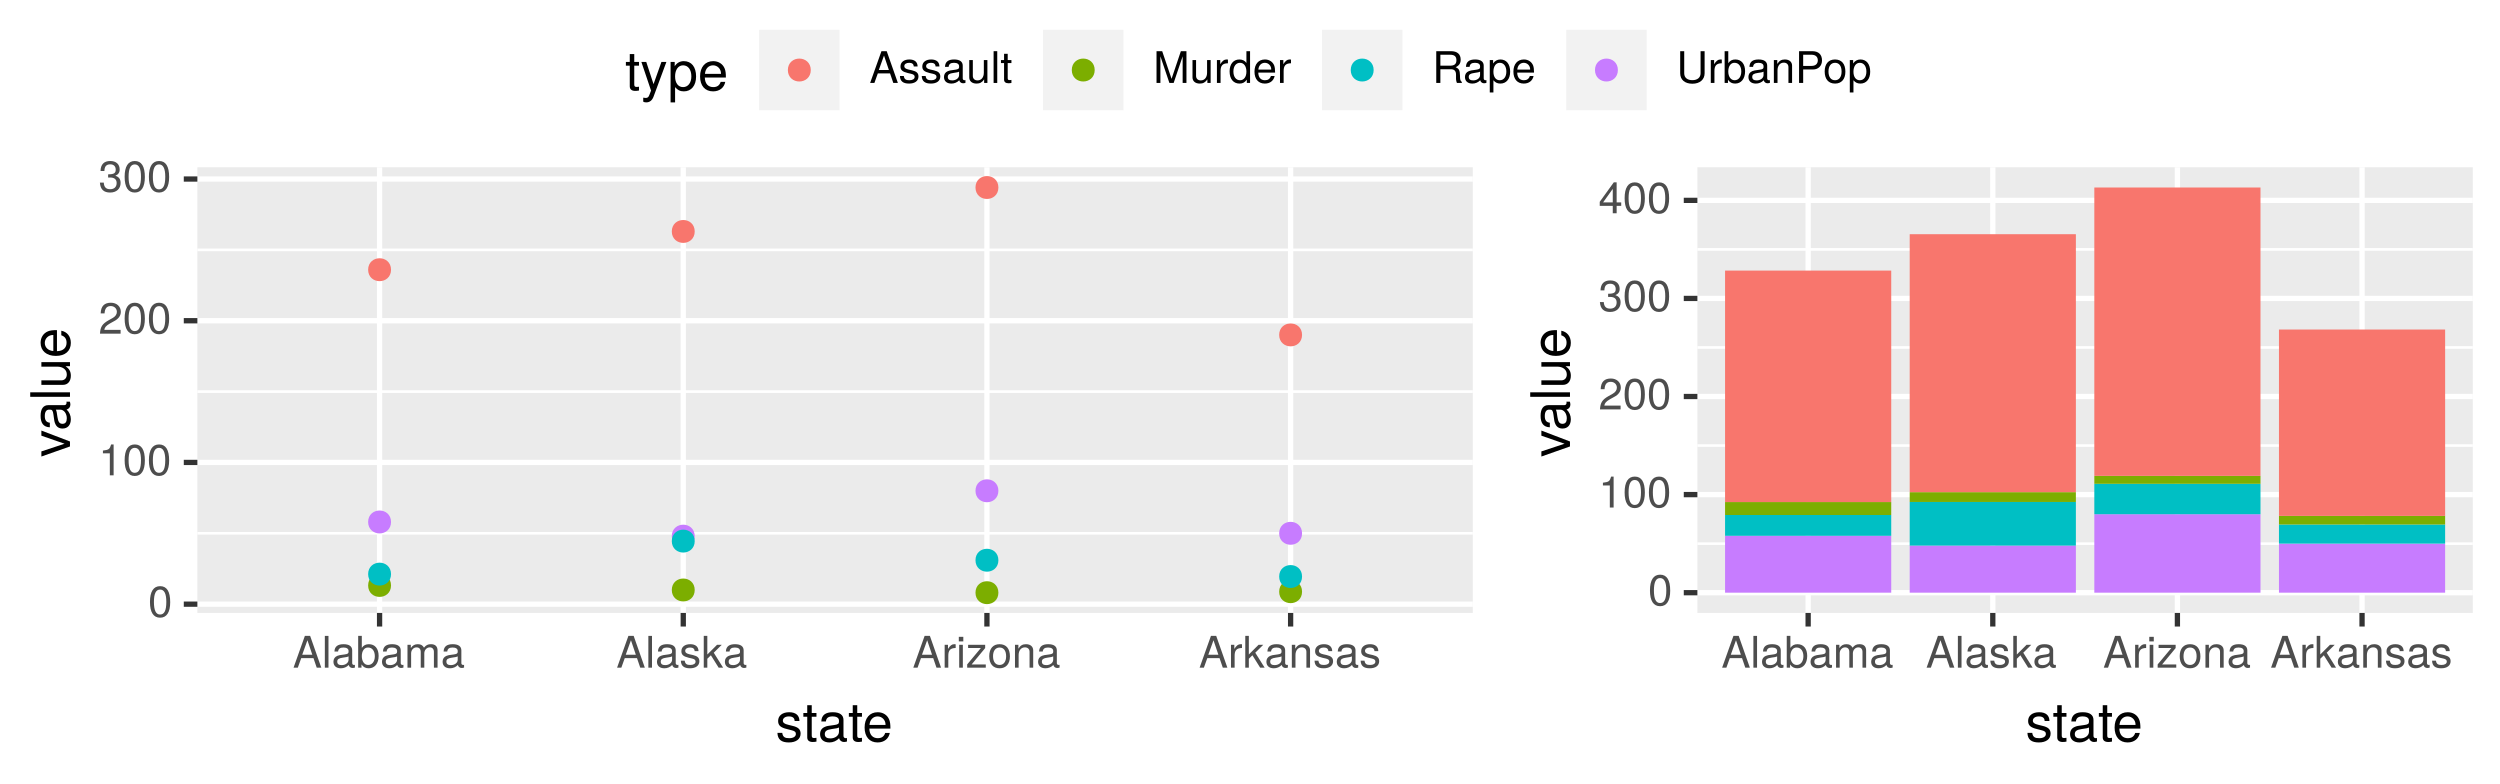 <?xml version="1.0" encoding="UTF-8"?>
<svg xmlns="http://www.w3.org/2000/svg" xmlns:xlink="http://www.w3.org/1999/xlink" width="504pt" height="158pt" viewBox="0 0 504 158" version="1.1">
<defs>
<g>
<symbol overflow="visible" id="glyph0-0">
<path style="stroke:none;" d=""/>
</symbol>
<symbol overflow="visible" id="glyph0-1">
<path style="stroke:none;" d="M 2.797 0 L 2.797 -0.766 C 2.672 -0.734 2.531 -0.719 2.359 -0.719 C 1.953 -0.719 1.844 -0.844 1.844 -1.25 L 1.844 -5.016 L 2.797 -5.016 L 2.797 -5.766 L 1.844 -5.766 L 1.844 -7.344 L 0.938 -7.344 L 0.938 -5.766 L 0.156 -5.766 L 0.156 -5.016 L 0.938 -5.016 L 0.938 -0.844 C 0.938 -0.25 1.328 0.078 2.047 0.078 C 2.266 0.078 2.484 0.062 2.797 0 Z M 2.797 0 "/>
</symbol>
<symbol overflow="visible" id="glyph0-2">
<path style="stroke:none;" d="M 5.266 -5.766 L 4.266 -5.766 L 2.672 -1.281 L 1.203 -5.766 L 0.219 -5.766 L 2.172 0.016 L 1.812 0.938 C 1.656 1.344 1.469 1.5 1.078 1.5 C 0.953 1.5 0.797 1.469 0.594 1.438 L 0.594 2.25 C 0.781 2.359 0.969 2.391 1.203 2.391 C 1.859 2.391 2.391 2.031 2.688 1.203 Z M 5.266 -5.766 "/>
</symbol>
<symbol overflow="visible" id="glyph0-3">
<path style="stroke:none;" d="M 5.75 -2.828 C 5.75 -4.766 4.812 -5.922 3.281 -5.922 C 2.5 -5.922 1.875 -5.578 1.438 -4.891 L 1.438 -5.766 L 0.609 -5.766 L 0.609 2.391 L 1.516 2.391 L 1.516 -0.688 C 2 -0.094 2.547 0.172 3.281 0.172 C 4.781 0.172 5.75 -0.984 5.75 -2.828 Z M 4.797 -2.844 C 4.797 -1.547 4.125 -0.688 3.125 -0.688 C 2.156 -0.688 1.516 -1.484 1.516 -2.844 C 1.516 -4.188 2.156 -5.078 3.125 -5.078 C 4.141 -5.078 4.797 -4.219 4.797 -2.844 Z M 4.797 -2.844 "/>
</symbol>
<symbol overflow="visible" id="glyph0-4">
<path style="stroke:none;" d="M 5.641 -2.625 C 5.641 -3.453 5.578 -3.984 5.406 -4.406 C 5.031 -5.359 4.156 -5.922 3.078 -5.922 C 1.469 -5.922 0.438 -4.734 0.438 -2.844 C 0.438 -0.953 1.438 0.172 3.062 0.172 C 4.375 0.172 5.297 -0.578 5.516 -1.75 L 4.594 -1.75 C 4.344 -0.984 3.828 -0.688 3.094 -0.688 C 2.141 -0.688 1.422 -1.297 1.391 -2.625 Z M 4.656 -3.438 C 4.656 -3.438 4.656 -3.391 4.656 -3.359 L 1.422 -3.359 C 1.5 -4.391 2.141 -5.078 3.062 -5.078 C 3.969 -5.078 4.656 -4.328 4.656 -3.438 Z M 4.656 -3.438 "/>
</symbol>
<symbol overflow="visible" id="glyph0-5">
<path style="stroke:none;" d="M 5.047 -1.609 C 5.047 -2.469 4.562 -2.906 3.422 -3.172 L 2.547 -3.391 C 1.797 -3.562 1.469 -3.812 1.469 -4.219 C 1.469 -4.734 1.953 -5.078 2.688 -5.078 C 3.438 -5.078 3.828 -4.766 3.844 -4.156 L 4.812 -4.156 C 4.812 -5.297 4.062 -5.922 2.734 -5.922 C 1.391 -5.922 0.516 -5.234 0.516 -4.172 C 0.516 -3.266 0.984 -2.844 2.344 -2.516 L 3.203 -2.297 C 3.844 -2.141 4.094 -1.953 4.094 -1.547 C 4.094 -1 3.547 -0.688 2.75 -0.688 C 1.922 -0.688 1.469 -0.875 1.344 -1.766 L 0.375 -1.766 C 0.422 -0.422 1.172 0.172 2.672 0.172 C 4.125 0.172 5.047 -0.5 5.047 -1.609 Z M 5.047 -1.609 "/>
</symbol>
<symbol overflow="visible" id="glyph0-6">
<path style="stroke:none;" d="M 5.891 -0.016 L 5.891 -0.719 C 5.781 -0.688 5.734 -0.688 5.688 -0.688 C 5.375 -0.688 5.188 -0.859 5.188 -1.141 L 5.188 -4.359 C 5.188 -5.375 4.438 -5.922 3.031 -5.922 C 1.625 -5.922 0.766 -5.391 0.719 -4.062 L 1.641 -4.062 C 1.719 -4.766 2.141 -5.078 2.984 -5.078 C 3.812 -5.078 4.281 -4.781 4.281 -4.219 L 4.281 -3.984 C 4.281 -3.594 4.047 -3.438 3.328 -3.344 C 2.031 -3.172 1.828 -3.141 1.469 -2.984 C 0.797 -2.719 0.469 -2.203 0.469 -1.5 C 0.469 -0.453 1.188 0.172 2.359 0.172 C 3.094 0.172 3.812 -0.141 4.312 -0.688 C 4.406 -0.234 4.812 0.078 5.266 0.078 C 5.438 0.078 5.594 0.062 5.891 -0.016 Z M 4.281 -1.984 C 4.281 -1.172 3.438 -0.641 2.547 -0.641 C 1.844 -0.641 1.422 -0.891 1.422 -1.516 C 1.422 -2.125 1.828 -2.391 2.812 -2.531 C 3.766 -2.656 3.969 -2.703 4.281 -2.844 Z M 4.281 -1.984 "/>
</symbol>
<symbol overflow="visible" id="glyph1-0">
<path style="stroke:none;" d=""/>
</symbol>
<symbol overflow="visible" id="glyph1-1">
<path style="stroke:none;" d="M 5.75 0 L 3.5 -6.406 L 2.438 -6.406 L 0.156 0 L 1.016 0 L 1.703 -1.922 L 4.172 -1.922 L 4.828 0 Z M 3.938 -2.609 L 1.906 -2.609 L 2.953 -5.531 Z M 3.938 -2.609 "/>
</symbol>
<symbol overflow="visible" id="glyph1-2">
<path style="stroke:none;" d="M 4.031 -1.297 C 4.031 -1.984 3.656 -2.328 2.734 -2.547 L 2.031 -2.703 C 1.438 -2.844 1.172 -3.047 1.172 -3.375 C 1.172 -3.797 1.562 -4.062 2.156 -4.062 C 2.75 -4.062 3.062 -3.812 3.078 -3.328 L 3.859 -3.328 C 3.844 -4.234 3.25 -4.734 2.188 -4.734 C 1.109 -4.734 0.406 -4.188 0.406 -3.328 C 0.406 -2.609 0.781 -2.266 1.875 -2 L 2.562 -1.844 C 3.062 -1.719 3.266 -1.562 3.266 -1.234 C 3.266 -0.797 2.844 -0.547 2.203 -0.547 C 1.547 -0.547 1.172 -0.703 1.078 -1.406 L 0.297 -1.406 C 0.328 -0.344 0.938 0.125 2.141 0.125 C 3.297 0.125 4.031 -0.406 4.031 -1.297 Z M 4.031 -1.297 "/>
</symbol>
<symbol overflow="visible" id="glyph1-3">
<path style="stroke:none;" d="M 4.703 -0.016 L 4.703 -0.578 C 4.625 -0.547 4.594 -0.547 4.547 -0.547 C 4.297 -0.547 4.156 -0.688 4.156 -0.922 L 4.156 -3.484 C 4.156 -4.297 3.547 -4.734 2.422 -4.734 C 1.297 -4.734 0.609 -4.312 0.578 -3.25 L 1.312 -3.25 C 1.375 -3.812 1.703 -4.062 2.391 -4.062 C 3.047 -4.062 3.422 -3.812 3.422 -3.375 L 3.422 -3.188 C 3.422 -2.875 3.234 -2.75 2.656 -2.672 C 1.625 -2.547 1.453 -2.5 1.172 -2.391 C 0.641 -2.172 0.375 -1.766 0.375 -1.203 C 0.375 -0.359 0.953 0.125 1.875 0.125 C 2.469 0.125 3.047 -0.109 3.453 -0.547 C 3.531 -0.188 3.844 0.062 4.203 0.062 C 4.359 0.062 4.469 0.047 4.703 -0.016 Z M 3.422 -1.594 C 3.422 -0.938 2.75 -0.516 2.047 -0.516 C 1.469 -0.516 1.141 -0.719 1.141 -1.219 C 1.141 -1.703 1.453 -1.906 2.25 -2.016 C 3.016 -2.125 3.172 -2.156 3.422 -2.281 Z M 3.422 -1.594 "/>
</symbol>
<symbol overflow="visible" id="glyph1-4">
<path style="stroke:none;" d="M 4.234 0 L 4.234 -4.609 L 3.516 -4.609 L 3.516 -2.062 C 3.516 -1.125 3.016 -0.516 2.25 -0.516 C 1.672 -0.516 1.297 -0.859 1.297 -1.422 L 1.297 -4.609 L 0.578 -4.609 L 0.578 -1.125 C 0.578 -0.359 1.141 0.125 2.047 0.125 C 2.719 0.125 3.156 -0.109 3.578 -0.719 L 3.578 0 Z M 4.234 0 "/>
</symbol>
<symbol overflow="visible" id="glyph1-5">
<path style="stroke:none;" d="M 1.328 0 L 1.328 -6.406 L 0.594 -6.406 L 0.594 0 Z M 1.328 0 "/>
</symbol>
<symbol overflow="visible" id="glyph1-6">
<path style="stroke:none;" d="M 2.234 0 L 2.234 -0.609 C 2.141 -0.594 2.016 -0.578 1.875 -0.578 C 1.562 -0.578 1.484 -0.672 1.484 -1 L 1.484 -4.016 L 2.234 -4.016 L 2.234 -4.609 L 1.484 -4.609 L 1.484 -5.875 L 0.75 -5.875 L 0.75 -4.609 L 0.125 -4.609 L 0.125 -4.016 L 0.75 -4.016 L 0.75 -0.672 C 0.75 -0.203 1.062 0.062 1.641 0.062 C 1.812 0.062 1.984 0.047 2.234 0 Z M 2.234 0 "/>
</symbol>
<symbol overflow="visible" id="glyph1-7">
<path style="stroke:none;" d="M 6.688 0 L 6.688 -6.406 L 5.562 -6.406 L 3.688 -0.828 L 1.797 -6.406 L 0.656 -6.406 L 0.656 0 L 1.438 0 L 1.438 -5.375 L 3.25 0 L 4.109 0 L 5.922 -5.375 L 5.922 0 Z M 6.688 0 "/>
</symbol>
<symbol overflow="visible" id="glyph1-8">
<path style="stroke:none;" d="M 2.828 -3.969 L 2.828 -4.719 C 2.703 -4.734 2.641 -4.734 2.547 -4.734 C 2.062 -4.734 1.703 -4.453 1.281 -3.781 L 1.281 -4.609 L 0.609 -4.609 L 0.609 0 L 1.344 0 L 1.344 -2.391 C 1.344 -3.438 1.688 -3.953 2.828 -3.969 Z M 2.828 -3.969 "/>
</symbol>
<symbol overflow="visible" id="glyph1-9">
<path style="stroke:none;" d="M 4.359 0 L 4.359 -6.406 L 3.625 -6.406 L 3.625 -4.031 C 3.312 -4.5 2.828 -4.734 2.203 -4.734 C 1.016 -4.734 0.234 -3.812 0.234 -2.344 C 0.234 -0.797 1 0.125 2.234 0.125 C 2.875 0.125 3.312 -0.109 3.703 -0.672 L 3.703 0 Z M 3.625 -2.281 C 3.625 -1.219 3.109 -0.547 2.344 -0.547 C 1.531 -0.547 1 -1.234 1 -2.312 C 1 -3.375 1.531 -4.062 2.328 -4.062 C 3.125 -4.062 3.625 -3.359 3.625 -2.281 Z M 3.625 -2.281 "/>
</symbol>
<symbol overflow="visible" id="glyph1-10">
<path style="stroke:none;" d="M 4.516 -2.094 C 4.516 -2.766 4.453 -3.188 4.328 -3.531 C 4.031 -4.281 3.328 -4.734 2.469 -4.734 C 1.172 -4.734 0.359 -3.797 0.359 -2.281 C 0.359 -0.766 1.156 0.125 2.453 0.125 C 3.5 0.125 4.234 -0.469 4.422 -1.406 L 3.672 -1.406 C 3.469 -0.797 3.062 -0.547 2.469 -0.547 C 1.703 -0.547 1.141 -1.031 1.125 -2.094 Z M 3.734 -2.75 C 3.734 -2.75 3.734 -2.703 3.719 -2.688 L 1.141 -2.688 C 1.203 -3.516 1.719 -4.062 2.453 -4.062 C 3.172 -4.062 3.734 -3.469 3.734 -2.75 Z M 3.734 -2.75 "/>
</symbol>
<symbol overflow="visible" id="glyph1-11">
<path style="stroke:none;" d="M 5.969 0 L 5.969 -0.203 C 5.672 -0.406 5.594 -0.641 5.594 -1.5 C 5.562 -2.547 5.406 -2.875 4.719 -3.172 C 5.438 -3.516 5.734 -3.969 5.734 -4.703 C 5.734 -5.812 5.031 -6.406 3.781 -6.406 L 0.812 -6.406 L 0.812 0 L 1.641 0 L 1.641 -2.766 L 3.75 -2.766 C 4.469 -2.766 4.812 -2.406 4.797 -1.625 L 4.797 -1.047 C 4.781 -0.656 4.859 -0.266 4.984 0 Z M 4.875 -4.578 C 4.875 -3.828 4.484 -3.484 3.609 -3.484 L 1.641 -3.484 L 1.641 -5.688 L 3.609 -5.688 C 4.531 -5.688 4.875 -5.297 4.875 -4.578 Z M 4.875 -4.578 "/>
</symbol>
<symbol overflow="visible" id="glyph1-12">
<path style="stroke:none;" d="M 4.594 -2.266 C 4.594 -3.812 3.844 -4.734 2.625 -4.734 C 2 -4.734 1.5 -4.453 1.156 -3.922 L 1.156 -4.609 L 0.484 -4.609 L 0.484 1.922 L 1.219 1.922 L 1.219 -0.547 C 1.594 -0.078 2.031 0.125 2.625 0.125 C 3.812 0.125 4.594 -0.797 4.594 -2.266 Z M 3.828 -2.281 C 3.828 -1.234 3.297 -0.547 2.5 -0.547 C 1.719 -0.547 1.219 -1.188 1.219 -2.266 C 1.219 -3.359 1.719 -4.062 2.5 -4.062 C 3.312 -4.062 3.828 -3.375 3.828 -2.281 Z M 3.828 -2.281 "/>
</symbol>
<symbol overflow="visible" id="glyph1-13">
<path style="stroke:none;" d="M 5.672 -1.953 L 5.672 -6.406 L 4.859 -6.406 L 4.859 -1.953 C 4.859 -1.094 4.234 -0.562 3.203 -0.562 C 2.25 -0.562 1.562 -1.016 1.562 -1.953 L 1.562 -6.406 L 0.75 -6.406 L 0.75 -1.953 C 0.75 -0.656 1.688 0.156 3.203 0.156 C 4.703 0.156 5.672 -0.672 5.672 -1.953 Z M 5.672 -1.953 "/>
</symbol>
<symbol overflow="visible" id="glyph1-14">
<path style="stroke:none;" d="M 4.594 -2.359 C 4.594 -3.859 3.844 -4.734 2.625 -4.734 C 2 -4.734 1.547 -4.5 1.203 -3.984 L 1.203 -6.406 L 0.469 -6.406 L 0.469 0 L 1.141 0 L 1.141 -0.656 C 1.484 -0.125 1.953 0.125 2.594 0.125 C 3.812 0.125 4.594 -0.859 4.594 -2.359 Z M 3.828 -2.312 C 3.828 -1.266 3.297 -0.547 2.484 -0.547 C 1.719 -0.547 1.203 -1.266 1.203 -2.312 C 1.203 -3.391 1.719 -4.094 2.484 -4.062 C 3.312 -4.062 3.828 -3.344 3.828 -2.312 Z M 3.828 -2.312 "/>
</symbol>
<symbol overflow="visible" id="glyph1-15">
<path style="stroke:none;" d="M 4.281 0 L 4.281 -3.484 C 4.281 -4.25 3.719 -4.734 2.828 -4.734 C 2.141 -4.734 1.703 -4.484 1.297 -3.828 L 1.297 -4.609 L 0.609 -4.609 L 0.609 0 L 1.344 0 L 1.344 -2.547 C 1.344 -3.484 1.859 -4.094 2.609 -4.094 C 3.188 -4.094 3.547 -3.75 3.547 -3.188 L 3.547 0 Z M 4.281 0 "/>
</symbol>
<symbol overflow="visible" id="glyph1-16">
<path style="stroke:none;" d="M 5.422 -4.531 C 5.422 -5.734 4.719 -6.406 3.453 -6.406 L 0.797 -6.406 L 0.797 0 L 1.625 0 L 1.625 -2.719 L 3.641 -2.719 C 4.688 -2.719 5.422 -3.469 5.422 -4.531 Z M 4.578 -4.562 C 4.578 -3.859 4.109 -3.438 3.328 -3.438 L 1.625 -3.438 L 1.625 -5.688 L 3.328 -5.688 C 4.109 -5.688 4.578 -5.266 4.578 -4.562 Z M 4.578 -4.562 "/>
</symbol>
<symbol overflow="visible" id="glyph1-17">
<path style="stroke:none;" d="M 4.484 -2.266 C 4.484 -3.859 3.719 -4.734 2.391 -4.734 C 1.094 -4.734 0.312 -3.859 0.312 -2.312 C 0.312 -0.75 1.094 0.125 2.406 0.125 C 3.688 0.125 4.484 -0.75 4.484 -2.266 Z M 3.719 -2.281 C 3.719 -1.203 3.203 -0.547 2.406 -0.547 C 1.578 -0.547 1.078 -1.188 1.078 -2.312 C 1.078 -3.406 1.578 -4.062 2.406 -4.062 C 3.234 -4.062 3.719 -3.422 3.719 -2.281 Z M 3.719 -2.281 "/>
</symbol>
<symbol overflow="visible" id="glyph1-18">
<path style="stroke:none;" d="M 4.453 -3 C 4.453 -5.156 3.781 -6.234 2.422 -6.234 C 1.078 -6.234 0.375 -5.141 0.375 -3.047 C 0.375 -0.953 1.078 0.125 2.422 0.125 C 3.734 0.125 4.453 -0.953 4.453 -3 Z M 3.672 -3.062 C 3.672 -1.297 3.266 -0.516 2.406 -0.516 C 1.578 -0.516 1.172 -1.344 1.172 -3.047 C 1.172 -4.75 1.578 -5.547 2.422 -5.547 C 3.25 -5.547 3.672 -4.734 3.672 -3.062 Z M 3.672 -3.062 "/>
</symbol>
<symbol overflow="visible" id="glyph1-19">
<path style="stroke:none;" d="M 3.047 0 L 3.047 -6.234 L 2.547 -6.234 C 2.266 -5.281 2.094 -5.141 0.891 -5 L 0.891 -4.438 L 2.281 -4.438 L 2.281 0 Z M 3.047 0 "/>
</symbol>
<symbol overflow="visible" id="glyph1-20">
<path style="stroke:none;" d="M 4.5 -4.406 C 4.5 -5.469 3.672 -6.234 2.5 -6.234 C 1.219 -6.234 0.484 -5.594 0.438 -4.078 L 1.219 -4.078 C 1.281 -5.125 1.703 -5.562 2.469 -5.562 C 3.172 -5.562 3.703 -5.062 3.703 -4.391 C 3.703 -3.891 3.406 -3.469 2.859 -3.156 L 2.047 -2.703 C 0.75 -1.969 0.375 -1.375 0.297 0 L 4.453 0 L 4.453 -0.766 L 1.172 -0.766 C 1.25 -1.281 1.531 -1.594 2.297 -2.047 L 3.172 -2.531 C 4.047 -2.984 4.5 -3.641 4.5 -4.406 Z M 4.5 -4.406 "/>
</symbol>
<symbol overflow="visible" id="glyph1-21">
<path style="stroke:none;" d="M 4.453 -1.812 C 4.453 -2.562 4.141 -3.016 3.391 -3.266 C 3.969 -3.5 4.266 -3.891 4.266 -4.516 C 4.266 -5.594 3.547 -6.234 2.359 -6.234 C 1.109 -6.234 0.438 -5.547 0.406 -4.219 L 1.188 -4.219 C 1.203 -5.141 1.578 -5.562 2.375 -5.562 C 3.062 -5.562 3.469 -5.156 3.469 -4.5 C 3.469 -3.828 3.188 -3.547 1.938 -3.547 L 1.938 -2.906 L 2.359 -2.906 C 3.219 -2.906 3.656 -2.5 3.656 -1.797 C 3.656 -1.016 3.172 -0.547 2.359 -0.547 C 1.516 -0.547 1.109 -0.969 1.062 -1.875 L 0.281 -1.875 C 0.375 -0.5 1.062 0.125 2.344 0.125 C 3.625 0.125 4.453 -0.641 4.453 -1.812 Z M 4.453 -1.812 "/>
</symbol>
<symbol overflow="visible" id="glyph1-22">
<path style="stroke:none;" d="M 6.688 0 L 6.688 -3.453 C 6.688 -4.281 6.234 -4.734 5.359 -4.734 C 4.75 -4.734 4.375 -4.562 3.953 -4.031 C 3.672 -4.531 3.312 -4.734 2.703 -4.734 C 2.094 -4.734 1.688 -4.516 1.297 -3.953 L 1.297 -4.609 L 0.625 -4.609 L 0.625 0 L 1.359 0 L 1.359 -2.891 C 1.359 -3.562 1.844 -4.094 2.438 -4.094 C 2.984 -4.094 3.297 -3.766 3.297 -3.172 L 3.297 0 L 4.016 0 L 4.016 -2.891 C 4.016 -3.562 4.516 -4.094 5.109 -4.094 C 5.641 -4.094 5.953 -3.75 5.953 -3.172 L 5.953 0 Z M 6.688 0 "/>
</symbol>
<symbol overflow="visible" id="glyph1-23">
<path style="stroke:none;" d="M 4.422 0 L 2.531 -3.016 L 4.141 -4.609 L 3.188 -4.609 L 1.234 -2.656 L 1.234 -6.406 L 0.516 -6.406 L 0.516 0 L 1.234 0 L 1.234 -1.797 L 1.953 -2.5 L 3.516 0 Z M 4.422 0 "/>
</symbol>
<symbol overflow="visible" id="glyph1-24">
<path style="stroke:none;" d="M 1.344 0 L 1.344 -4.609 L 0.609 -4.609 L 0.609 0 Z M 1.438 -5.297 L 1.438 -6.219 L 0.531 -6.219 L 0.531 -5.297 Z M 1.438 -5.297 "/>
</symbol>
<symbol overflow="visible" id="glyph1-25">
<path style="stroke:none;" d="M 4.016 0 L 4.016 -0.641 L 1.156 -0.641 L 3.891 -3.953 L 3.891 -4.609 L 0.453 -4.609 L 0.453 -3.969 L 3.031 -3.969 L 0.266 -0.656 L 0.266 0 Z M 4.016 0 "/>
</symbol>
<symbol overflow="visible" id="glyph1-26">
<path style="stroke:none;" d="M 4.578 -1.5 L 4.578 -2.188 L 3.656 -2.188 L 3.656 -6.234 L 3.078 -6.234 L 0.25 -2.312 L 0.25 -1.5 L 2.875 -1.5 L 2.875 0 L 3.656 0 L 3.656 -1.5 Z M 2.875 -2.188 L 0.922 -2.188 L 2.875 -4.922 Z M 2.875 -2.188 "/>
</symbol>
<symbol overflow="visible" id="glyph2-0">
<path style="stroke:none;" d=""/>
</symbol>
<symbol overflow="visible" id="glyph2-1">
<path style="stroke:none;" d="M -5.766 -5.344 L -5.766 -4.312 L -1.094 -2.688 L -5.766 -1.141 L -5.766 -0.109 L 0 -2.141 L 0 -3.141 Z M -5.766 -5.344 "/>
</symbol>
<symbol overflow="visible" id="glyph2-2">
<path style="stroke:none;" d="M -0.016 -5.891 L -0.719 -5.891 C -0.688 -5.781 -0.688 -5.734 -0.688 -5.688 C -0.688 -5.375 -0.859 -5.188 -1.141 -5.188 L -4.359 -5.188 C -5.375 -5.188 -5.922 -4.438 -5.922 -3.031 C -5.922 -1.625 -5.391 -0.766 -4.062 -0.719 L -4.062 -1.641 C -4.766 -1.719 -5.078 -2.141 -5.078 -2.984 C -5.078 -3.812 -4.781 -4.281 -4.219 -4.281 L -3.984 -4.281 C -3.594 -4.281 -3.438 -4.047 -3.344 -3.328 C -3.172 -2.031 -3.141 -1.828 -2.984 -1.469 C -2.719 -0.797 -2.203 -0.469 -1.5 -0.469 C -0.453 -0.469 0.172 -1.188 0.172 -2.359 C 0.172 -3.094 -0.141 -3.812 -0.688 -4.312 C -0.234 -4.406 0.078 -4.812 0.078 -5.266 C 0.078 -5.438 0.062 -5.594 -0.016 -5.891 Z M -1.984 -4.281 C -1.172 -4.281 -0.641 -3.438 -0.641 -2.547 C -0.641 -1.844 -0.891 -1.422 -1.516 -1.422 C -2.125 -1.422 -2.391 -1.828 -2.531 -2.812 C -2.656 -3.766 -2.703 -3.969 -2.844 -4.281 Z M -1.984 -4.281 "/>
</symbol>
<symbol overflow="visible" id="glyph2-3">
<path style="stroke:none;" d="M 0 -1.656 L -8.016 -1.656 L -8.016 -0.75 L 0 -0.75 Z M 0 -1.656 "/>
</symbol>
<symbol overflow="visible" id="glyph2-4">
<path style="stroke:none;" d="M 0 -5.297 L -5.766 -5.297 L -5.766 -4.391 L -2.578 -4.391 C -1.406 -4.391 -0.641 -3.766 -0.641 -2.812 C -0.641 -2.094 -1.078 -1.625 -1.766 -1.625 L -5.766 -1.625 L -5.766 -0.719 L -1.406 -0.719 C -0.453 -0.719 0.172 -1.438 0.172 -2.547 C 0.172 -3.406 -0.125 -3.938 -0.891 -4.484 L 0 -4.484 Z M 0 -5.297 "/>
</symbol>
<symbol overflow="visible" id="glyph2-5">
<path style="stroke:none;" d="M -2.625 -5.641 C -3.453 -5.641 -3.984 -5.578 -4.406 -5.406 C -5.359 -5.031 -5.922 -4.156 -5.922 -3.078 C -5.922 -1.469 -4.734 -0.438 -2.844 -0.438 C -0.953 -0.438 0.172 -1.438 0.172 -3.062 C 0.172 -4.375 -0.578 -5.297 -1.75 -5.516 L -1.75 -4.594 C -0.984 -4.344 -0.688 -3.828 -0.688 -3.094 C -0.688 -2.141 -1.297 -1.422 -2.625 -1.391 Z M -3.438 -4.656 C -3.438 -4.656 -3.391 -4.656 -3.359 -4.656 L -3.359 -1.422 C -4.391 -1.5 -5.078 -2.141 -5.078 -3.062 C -5.078 -3.969 -4.328 -4.656 -3.438 -4.656 Z M -3.438 -4.656 "/>
</symbol>
</g>
<clipPath id="clip1">
  <path d="M 0 28.238 L 303 28.238 L 303 158 L 0 158 Z M 0 28.238 "/>
</clipPath>
<clipPath id="clip2">
  <path d="M 39.789 33.719 L 297 33.719 L 297 124 L 39.789 124 Z M 39.789 33.719 "/>
</clipPath>
<clipPath id="clip3">
  <path d="M 39.789 107 L 297.918 107 L 297.918 108 L 39.789 108 Z M 39.789 107 "/>
</clipPath>
<clipPath id="clip4">
  <path d="M 39.789 78 L 297.918 78 L 297.918 80 L 39.789 80 Z M 39.789 78 "/>
</clipPath>
<clipPath id="clip5">
  <path d="M 39.789 50 L 297.918 50 L 297.918 51 L 39.789 51 Z M 39.789 50 "/>
</clipPath>
<clipPath id="clip6">
  <path d="M 39.789 121 L 297.918 121 L 297.918 123 L 39.789 123 Z M 39.789 121 "/>
</clipPath>
<clipPath id="clip7">
  <path d="M 39.789 92 L 297.918 92 L 297.918 94 L 39.789 94 Z M 39.789 92 "/>
</clipPath>
<clipPath id="clip8">
  <path d="M 39.789 64 L 297.918 64 L 297.918 66 L 39.789 66 Z M 39.789 64 "/>
</clipPath>
<clipPath id="clip9">
  <path d="M 39.789 35 L 297.918 35 L 297.918 37 L 39.789 37 Z M 39.789 35 "/>
</clipPath>
<clipPath id="clip10">
  <path d="M 75 33.719 L 78 33.719 L 78 124.57 L 75 124.57 Z M 75 33.719 "/>
</clipPath>
<clipPath id="clip11">
  <path d="M 137 33.719 L 139 33.719 L 139 124.57 L 137 124.57 Z M 137 33.719 "/>
</clipPath>
<clipPath id="clip12">
  <path d="M 198 33.719 L 200 33.719 L 200 124.57 L 198 124.57 Z M 198 33.719 "/>
</clipPath>
<clipPath id="clip13">
  <path d="M 259 33.719 L 261 33.719 L 261 124.57 L 259 124.57 Z M 259 33.719 "/>
</clipPath>
<clipPath id="clip14">
  <path d="M 302.398 28.238 L 504 28.238 L 504 158 L 302.398 158 Z M 302.398 28.238 "/>
</clipPath>
<clipPath id="clip15">
  <path d="M 342.191 33.719 L 499 33.719 L 499 124 L 342.191 124 Z M 342.191 33.719 "/>
</clipPath>
<clipPath id="clip16">
  <path d="M 342.191 109 L 499 109 L 499 110 L 342.191 110 Z M 342.191 109 "/>
</clipPath>
<clipPath id="clip17">
  <path d="M 342.191 89 L 499 89 L 499 91 L 342.191 91 Z M 342.191 89 "/>
</clipPath>
<clipPath id="clip18">
  <path d="M 342.191 69 L 499 69 L 499 71 L 342.191 71 Z M 342.191 69 "/>
</clipPath>
<clipPath id="clip19">
  <path d="M 342.191 50 L 499 50 L 499 51 L 342.191 51 Z M 342.191 50 "/>
</clipPath>
<clipPath id="clip20">
  <path d="M 342.191 118 L 499.52 118 L 499.52 121 L 342.191 121 Z M 342.191 118 "/>
</clipPath>
<clipPath id="clip21">
  <path d="M 342.191 99 L 499.52 99 L 499.52 101 L 342.191 101 Z M 342.191 99 "/>
</clipPath>
<clipPath id="clip22">
  <path d="M 342.191 79 L 499.52 79 L 499.52 81 L 342.191 81 Z M 342.191 79 "/>
</clipPath>
<clipPath id="clip23">
  <path d="M 342.191 59 L 499.52 59 L 499.52 61 L 342.191 61 Z M 342.191 59 "/>
</clipPath>
<clipPath id="clip24">
  <path d="M 342.191 39 L 499.52 39 L 499.52 41 L 342.191 41 Z M 342.191 39 "/>
</clipPath>
<clipPath id="clip25">
  <path d="M 363 33.719 L 366 33.719 L 366 124.57 L 363 124.57 Z M 363 33.719 "/>
</clipPath>
<clipPath id="clip26">
  <path d="M 401 33.719 L 403 33.719 L 403 124.57 L 401 124.57 Z M 401 33.719 "/>
</clipPath>
<clipPath id="clip27">
  <path d="M 438 33.719 L 440 33.719 L 440 124.57 L 438 124.57 Z M 438 33.719 "/>
</clipPath>
<clipPath id="clip28">
  <path d="M 475 33.719 L 477 33.719 L 477 124.57 L 475 124.57 Z M 475 33.719 "/>
</clipPath>
</defs>
<g id="surface2397">
<rect x="0" y="0" width="504" height="158" style="fill:rgb(100%,100%,100%);fill-opacity:1;stroke:none;"/>
<path style=" stroke:none;fill-rule:nonzero;fill:rgb(100%,100%,100%);fill-opacity:1;" d="M 120.543 28.238 L 383.457 28.238 L 383.457 0 L 120.543 0 Z M 120.543 28.238 "/>
<g style="fill:rgb(0%,0%,0%);fill-opacity:1;">
  <use xlink:href="#glyph0-1" x="126.023" y="18.249"/>
  <use xlink:href="#glyph0-2" x="129.081" y="18.249"/>
  <use xlink:href="#glyph0-3" x="134.581" y="18.249"/>
  <use xlink:href="#glyph0-4" x="140.697" y="18.249"/>
</g>
<path style="fill-rule:nonzero;fill:rgb(94.902%,94.902%,94.902%);fill-opacity:1;stroke-width:1.067;stroke-linecap:round;stroke-linejoin:round;stroke:rgb(100%,100%,100%);stroke-opacity:1;stroke-miterlimit:10;" d="M 152.5 22.758 L 169.781 22.758 L 169.781 5.477 L 152.5 5.477 Z M 152.5 22.758 "/>
<path style="fill-rule:nonzero;fill:rgb(97.255%,46.275%,42.745%);fill-opacity:1;stroke-width:0.709;stroke-linecap:round;stroke-linejoin:round;stroke:rgb(97.255%,46.275%,42.745%);stroke-opacity:1;stroke-miterlimit:10;" d="M 163.098 14.121 C 163.098 16.727 159.188 16.727 159.188 14.121 C 159.188 11.512 163.098 11.512 163.098 14.121 "/>
<path style="fill-rule:nonzero;fill:rgb(94.902%,94.902%,94.902%);fill-opacity:1;stroke-width:1.067;stroke-linecap:round;stroke-linejoin:round;stroke:rgb(100%,100%,100%);stroke-opacity:1;stroke-miterlimit:10;" d="M 209.742 22.758 L 227.023 22.758 L 227.023 5.477 L 209.742 5.477 Z M 209.742 22.758 "/>
<path style="fill-rule:nonzero;fill:rgb(48.627%,68.235%,0%);fill-opacity:1;stroke-width:0.709;stroke-linecap:round;stroke-linejoin:round;stroke:rgb(48.627%,68.235%,0%);stroke-opacity:1;stroke-miterlimit:10;" d="M 220.336 14.121 C 220.336 16.727 216.426 16.727 216.426 14.121 C 216.426 11.512 220.336 11.512 220.336 14.121 "/>
<path style="fill-rule:nonzero;fill:rgb(94.902%,94.902%,94.902%);fill-opacity:1;stroke-width:1.067;stroke-linecap:round;stroke-linejoin:round;stroke:rgb(100%,100%,100%);stroke-opacity:1;stroke-miterlimit:10;" d="M 265.98 22.758 L 283.262 22.758 L 283.262 5.477 L 265.98 5.477 Z M 265.98 22.758 "/>
<path style="fill-rule:nonzero;fill:rgb(0%,74.902%,76.863%);fill-opacity:1;stroke-width:0.709;stroke-linecap:round;stroke-linejoin:round;stroke:rgb(0%,74.902%,76.863%);stroke-opacity:1;stroke-miterlimit:10;" d="M 276.574 14.121 C 276.574 16.727 272.664 16.727 272.664 14.121 C 272.664 11.512 276.574 11.512 276.574 14.121 "/>
<path style="fill-rule:nonzero;fill:rgb(94.902%,94.902%,94.902%);fill-opacity:1;stroke-width:1.067;stroke-linecap:round;stroke-linejoin:round;stroke:rgb(100%,100%,100%);stroke-opacity:1;stroke-miterlimit:10;" d="M 315.219 22.758 L 332.5 22.758 L 332.5 5.477 L 315.219 5.477 Z M 315.219 22.758 "/>
<path style="fill-rule:nonzero;fill:rgb(78.039%,48.627%,100%);fill-opacity:1;stroke-width:0.709;stroke-linecap:round;stroke-linejoin:round;stroke:rgb(78.039%,48.627%,100%);stroke-opacity:1;stroke-miterlimit:10;" d="M 325.812 14.121 C 325.812 16.727 321.902 16.727 321.902 14.121 C 321.902 11.512 325.812 11.512 325.812 14.121 "/>
<g style="fill:rgb(0%,0%,0%);fill-opacity:1;">
  <use xlink:href="#glyph1-1" x="175.262" y="16.724"/>
  <use xlink:href="#glyph1-2" x="181.131" y="16.724"/>
  <use xlink:href="#glyph1-2" x="185.531" y="16.724"/>
  <use xlink:href="#glyph1-3" x="189.932" y="16.724"/>
  <use xlink:href="#glyph1-4" x="194.824" y="16.724"/>
  <use xlink:href="#glyph1-5" x="199.717" y="16.724"/>
  <use xlink:href="#glyph1-6" x="201.67" y="16.724"/>
</g>
<g style="fill:rgb(0%,0%,0%);fill-opacity:1;">
  <use xlink:href="#glyph1-7" x="232.5" y="16.724"/>
  <use xlink:href="#glyph1-4" x="239.83" y="16.724"/>
  <use xlink:href="#glyph1-8" x="244.723" y="16.724"/>
  <use xlink:href="#glyph1-9" x="247.653" y="16.724"/>
  <use xlink:href="#glyph1-10" x="252.546" y="16.724"/>
  <use xlink:href="#glyph1-8" x="257.438" y="16.724"/>
</g>
<g style="fill:rgb(0%,0%,0%);fill-opacity:1;">
  <use xlink:href="#glyph1-11" x="288.738" y="16.724"/>
  <use xlink:href="#glyph1-3" x="294.96" y="16.724"/>
  <use xlink:href="#glyph1-12" x="299.853" y="16.724"/>
  <use xlink:href="#glyph1-10" x="304.745" y="16.724"/>
</g>
<g style="fill:rgb(0%,0%,0%);fill-opacity:1;">
  <use xlink:href="#glyph1-13" x="337.977" y="16.724"/>
  <use xlink:href="#glyph1-8" x="344.286" y="16.724"/>
  <use xlink:href="#glyph1-14" x="347.217" y="16.724"/>
  <use xlink:href="#glyph1-3" x="352.109" y="16.724"/>
  <use xlink:href="#glyph1-15" x="357.002" y="16.724"/>
  <use xlink:href="#glyph1-16" x="361.895" y="16.724"/>
  <use xlink:href="#glyph1-17" x="367.544" y="16.724"/>
  <use xlink:href="#glyph1-12" x="372.437" y="16.724"/>
</g>
<g clip-path="url(#clip1)" clip-rule="nonzero">
<path style="fill-rule:nonzero;fill:rgb(100%,100%,100%);fill-opacity:1;stroke-width:1.067;stroke-linecap:round;stroke-linejoin:round;stroke:rgb(100%,100%,100%);stroke-opacity:1;stroke-miterlimit:10;" d="M 0 158 L 302.398 158 L 302.398 28.238 L 0 28.238 Z M 0 158 "/>
</g>
<g clip-path="url(#clip2)" clip-rule="nonzero">
<path style=" stroke:none;fill-rule:nonzero;fill:rgb(92.157%,92.157%,92.157%);fill-opacity:1;" d="M 39.789 123.57 L 296.918 123.57 L 296.918 33.719 L 39.789 33.719 Z M 39.789 123.57 "/>
</g>
<g clip-path="url(#clip3)" clip-rule="nonzero">
<path style="fill:none;stroke-width:0.533;stroke-linecap:butt;stroke-linejoin:round;stroke:rgb(100%,100%,100%);stroke-opacity:1;stroke-miterlimit:10;" d="M 39.789 107.516 L 296.922 107.516 "/>
</g>
<g clip-path="url(#clip4)" clip-rule="nonzero">
<path style="fill:none;stroke-width:0.533;stroke-linecap:butt;stroke-linejoin:round;stroke:rgb(100%,100%,100%);stroke-opacity:1;stroke-miterlimit:10;" d="M 39.789 78.945 L 296.922 78.945 "/>
</g>
<g clip-path="url(#clip5)" clip-rule="nonzero">
<path style="fill:none;stroke-width:0.533;stroke-linecap:butt;stroke-linejoin:round;stroke:rgb(100%,100%,100%);stroke-opacity:1;stroke-miterlimit:10;" d="M 39.789 50.375 L 296.922 50.375 "/>
</g>
<g clip-path="url(#clip6)" clip-rule="nonzero">
<path style="fill:none;stroke-width:1.067;stroke-linecap:butt;stroke-linejoin:round;stroke:rgb(100%,100%,100%);stroke-opacity:1;stroke-miterlimit:10;" d="M 39.789 121.801 L 296.922 121.801 "/>
</g>
<g clip-path="url(#clip7)" clip-rule="nonzero">
<path style="fill:none;stroke-width:1.067;stroke-linecap:butt;stroke-linejoin:round;stroke:rgb(100%,100%,100%);stroke-opacity:1;stroke-miterlimit:10;" d="M 39.789 93.23 L 296.922 93.23 "/>
</g>
<g clip-path="url(#clip8)" clip-rule="nonzero">
<path style="fill:none;stroke-width:1.067;stroke-linecap:butt;stroke-linejoin:round;stroke:rgb(100%,100%,100%);stroke-opacity:1;stroke-miterlimit:10;" d="M 39.789 64.66 L 296.922 64.66 "/>
</g>
<g clip-path="url(#clip9)" clip-rule="nonzero">
<path style="fill:none;stroke-width:1.067;stroke-linecap:butt;stroke-linejoin:round;stroke:rgb(100%,100%,100%);stroke-opacity:1;stroke-miterlimit:10;" d="M 39.789 36.09 L 296.922 36.09 "/>
</g>
<g clip-path="url(#clip10)" clip-rule="nonzero">
<path style="fill:none;stroke-width:1.067;stroke-linecap:butt;stroke-linejoin:round;stroke:rgb(100%,100%,100%);stroke-opacity:1;stroke-miterlimit:10;" d="M 76.523 123.57 L 76.523 33.719 "/>
</g>
<g clip-path="url(#clip11)" clip-rule="nonzero">
<path style="fill:none;stroke-width:1.067;stroke-linecap:butt;stroke-linejoin:round;stroke:rgb(100%,100%,100%);stroke-opacity:1;stroke-miterlimit:10;" d="M 137.746 123.57 L 137.746 33.719 "/>
</g>
<g clip-path="url(#clip12)" clip-rule="nonzero">
<path style="fill:none;stroke-width:1.067;stroke-linecap:butt;stroke-linejoin:round;stroke:rgb(100%,100%,100%);stroke-opacity:1;stroke-miterlimit:10;" d="M 198.965 123.57 L 198.965 33.719 "/>
</g>
<g clip-path="url(#clip13)" clip-rule="nonzero">
<path style="fill:none;stroke-width:1.067;stroke-linecap:butt;stroke-linejoin:round;stroke:rgb(100%,100%,100%);stroke-opacity:1;stroke-miterlimit:10;" d="M 260.188 123.57 L 260.188 33.719 "/>
</g>
<path style="fill-rule:nonzero;fill:rgb(48.627%,68.235%,0%);fill-opacity:1;stroke-width:0.709;stroke-linecap:round;stroke-linejoin:round;stroke:rgb(48.627%,68.235%,0%);stroke-opacity:1;stroke-miterlimit:10;" d="M 78.477 118.027 C 78.477 120.633 74.57 120.633 74.57 118.027 C 74.57 115.422 78.477 115.422 78.477 118.027 "/>
<path style="fill-rule:nonzero;fill:rgb(48.627%,68.235%,0%);fill-opacity:1;stroke-width:0.709;stroke-linecap:round;stroke-linejoin:round;stroke:rgb(48.627%,68.235%,0%);stroke-opacity:1;stroke-miterlimit:10;" d="M 139.699 118.941 C 139.699 121.547 135.789 121.547 135.789 118.941 C 135.789 116.336 139.699 116.336 139.699 118.941 "/>
<path style="fill-rule:nonzero;fill:rgb(48.627%,68.235%,0%);fill-opacity:1;stroke-width:0.709;stroke-linecap:round;stroke-linejoin:round;stroke:rgb(48.627%,68.235%,0%);stroke-opacity:1;stroke-miterlimit:10;" d="M 200.922 119.484 C 200.922 122.09 197.012 122.09 197.012 119.484 C 197.012 116.879 200.922 116.879 200.922 119.484 "/>
<path style="fill-rule:nonzero;fill:rgb(48.627%,68.235%,0%);fill-opacity:1;stroke-width:0.709;stroke-linecap:round;stroke-linejoin:round;stroke:rgb(48.627%,68.235%,0%);stroke-opacity:1;stroke-miterlimit:10;" d="M 262.141 119.285 C 262.141 121.891 258.234 121.891 258.234 119.285 C 258.234 116.68 262.141 116.68 262.141 119.285 "/>
<path style="fill-rule:nonzero;fill:rgb(97.255%,46.275%,42.745%);fill-opacity:1;stroke-width:0.709;stroke-linecap:round;stroke-linejoin:round;stroke:rgb(97.255%,46.275%,42.745%);stroke-opacity:1;stroke-miterlimit:10;" d="M 78.477 54.375 C 78.477 56.98 74.57 56.98 74.57 54.375 C 74.57 51.766 78.477 51.766 78.477 54.375 "/>
<path style="fill-rule:nonzero;fill:rgb(97.255%,46.275%,42.745%);fill-opacity:1;stroke-width:0.709;stroke-linecap:round;stroke-linejoin:round;stroke:rgb(97.255%,46.275%,42.745%);stroke-opacity:1;stroke-miterlimit:10;" d="M 139.699 46.66 C 139.699 49.266 135.789 49.266 135.789 46.66 C 135.789 44.055 139.699 44.055 139.699 46.66 "/>
<path style="fill-rule:nonzero;fill:rgb(97.255%,46.275%,42.745%);fill-opacity:1;stroke-width:0.709;stroke-linecap:round;stroke-linejoin:round;stroke:rgb(97.255%,46.275%,42.745%);stroke-opacity:1;stroke-miterlimit:10;" d="M 200.922 37.801 C 200.922 40.41 197.012 40.41 197.012 37.801 C 197.012 35.195 200.922 35.195 200.922 37.801 "/>
<path style="fill-rule:nonzero;fill:rgb(97.255%,46.275%,42.745%);fill-opacity:1;stroke-width:0.709;stroke-linecap:round;stroke-linejoin:round;stroke:rgb(97.255%,46.275%,42.745%);stroke-opacity:1;stroke-miterlimit:10;" d="M 262.141 67.516 C 262.141 70.121 258.234 70.121 258.234 67.516 C 258.234 64.91 262.141 64.91 262.141 67.516 "/>
<path style="fill-rule:nonzero;fill:rgb(78.039%,48.627%,100%);fill-opacity:1;stroke-width:0.709;stroke-linecap:round;stroke-linejoin:round;stroke:rgb(78.039%,48.627%,100%);stroke-opacity:1;stroke-miterlimit:10;" d="M 78.477 105.23 C 78.477 107.836 74.57 107.836 74.57 105.23 C 74.57 102.621 78.477 102.621 78.477 105.23 "/>
<path style="fill-rule:nonzero;fill:rgb(78.039%,48.627%,100%);fill-opacity:1;stroke-width:0.709;stroke-linecap:round;stroke-linejoin:round;stroke:rgb(78.039%,48.627%,100%);stroke-opacity:1;stroke-miterlimit:10;" d="M 139.699 108.086 C 139.699 110.691 135.789 110.691 135.789 108.086 C 135.789 105.48 139.699 105.48 139.699 108.086 "/>
<path style="fill-rule:nonzero;fill:rgb(78.039%,48.627%,100%);fill-opacity:1;stroke-width:0.709;stroke-linecap:round;stroke-linejoin:round;stroke:rgb(78.039%,48.627%,100%);stroke-opacity:1;stroke-miterlimit:10;" d="M 200.922 98.941 C 200.922 101.551 197.012 101.551 197.012 98.941 C 197.012 96.336 200.922 96.336 200.922 98.941 "/>
<path style="fill-rule:nonzero;fill:rgb(78.039%,48.627%,100%);fill-opacity:1;stroke-width:0.709;stroke-linecap:round;stroke-linejoin:round;stroke:rgb(78.039%,48.627%,100%);stroke-opacity:1;stroke-miterlimit:10;" d="M 262.141 107.516 C 262.141 110.121 258.234 110.121 258.234 107.516 C 258.234 104.906 262.141 104.906 262.141 107.516 "/>
<path style="fill-rule:nonzero;fill:rgb(0%,74.902%,76.863%);fill-opacity:1;stroke-width:0.709;stroke-linecap:round;stroke-linejoin:round;stroke:rgb(0%,74.902%,76.863%);stroke-opacity:1;stroke-miterlimit:10;" d="M 78.477 115.742 C 78.477 118.348 74.57 118.348 74.57 115.742 C 74.57 113.137 78.477 113.137 78.477 115.742 "/>
<path style="fill-rule:nonzero;fill:rgb(0%,74.902%,76.863%);fill-opacity:1;stroke-width:0.709;stroke-linecap:round;stroke-linejoin:round;stroke:rgb(0%,74.902%,76.863%);stroke-opacity:1;stroke-miterlimit:10;" d="M 139.699 109.086 C 139.699 111.691 135.789 111.691 135.789 109.086 C 135.789 106.48 139.699 106.48 139.699 109.086 "/>
<path style="fill-rule:nonzero;fill:rgb(0%,74.902%,76.863%);fill-opacity:1;stroke-width:0.709;stroke-linecap:round;stroke-linejoin:round;stroke:rgb(0%,74.902%,76.863%);stroke-opacity:1;stroke-miterlimit:10;" d="M 200.922 112.941 C 200.922 115.551 197.012 115.551 197.012 112.941 C 197.012 110.336 200.922 110.336 200.922 112.941 "/>
<path style="fill-rule:nonzero;fill:rgb(0%,74.902%,76.863%);fill-opacity:1;stroke-width:0.709;stroke-linecap:round;stroke-linejoin:round;stroke:rgb(0%,74.902%,76.863%);stroke-opacity:1;stroke-miterlimit:10;" d="M 262.141 116.227 C 262.141 118.836 258.234 118.836 258.234 116.227 C 258.234 113.621 262.141 113.621 262.141 116.227 "/>
<g style="fill:rgb(30.196%,30.196%,30.196%);fill-opacity:1;">
  <use xlink:href="#glyph1-18" x="29.859" y="124.403"/>
</g>
<g style="fill:rgb(30.196%,30.196%,30.196%);fill-opacity:1;">
  <use xlink:href="#glyph1-19" x="19.859" y="95.833"/>
  <use xlink:href="#glyph1-18" x="24.752" y="95.833"/>
  <use xlink:href="#glyph1-18" x="29.645" y="95.833"/>
</g>
<g style="fill:rgb(30.196%,30.196%,30.196%);fill-opacity:1;">
  <use xlink:href="#glyph1-20" x="19.859" y="67.263"/>
  <use xlink:href="#glyph1-18" x="24.752" y="67.263"/>
  <use xlink:href="#glyph1-18" x="29.645" y="67.263"/>
</g>
<g style="fill:rgb(30.196%,30.196%,30.196%);fill-opacity:1;">
  <use xlink:href="#glyph1-21" x="19.859" y="38.692"/>
  <use xlink:href="#glyph1-18" x="24.752" y="38.692"/>
  <use xlink:href="#glyph1-18" x="29.645" y="38.692"/>
</g>
<path style="fill:none;stroke-width:1.067;stroke-linecap:butt;stroke-linejoin:round;stroke:rgb(20%,20%,20%);stroke-opacity:1;stroke-miterlimit:10;" d="M 37.051 121.801 L 39.789 121.801 "/>
<path style="fill:none;stroke-width:1.067;stroke-linecap:butt;stroke-linejoin:round;stroke:rgb(20%,20%,20%);stroke-opacity:1;stroke-miterlimit:10;" d="M 37.051 93.23 L 39.789 93.23 "/>
<path style="fill:none;stroke-width:1.067;stroke-linecap:butt;stroke-linejoin:round;stroke:rgb(20%,20%,20%);stroke-opacity:1;stroke-miterlimit:10;" d="M 37.051 64.66 L 39.789 64.66 "/>
<path style="fill:none;stroke-width:1.067;stroke-linecap:butt;stroke-linejoin:round;stroke:rgb(20%,20%,20%);stroke-opacity:1;stroke-miterlimit:10;" d="M 37.051 36.09 L 39.789 36.09 "/>
<path style="fill:none;stroke-width:1.067;stroke-linecap:butt;stroke-linejoin:round;stroke:rgb(20%,20%,20%);stroke-opacity:1;stroke-miterlimit:10;" d="M 76.523 126.309 L 76.523 123.57 "/>
<path style="fill:none;stroke-width:1.067;stroke-linecap:butt;stroke-linejoin:round;stroke:rgb(20%,20%,20%);stroke-opacity:1;stroke-miterlimit:10;" d="M 137.746 126.309 L 137.746 123.57 "/>
<path style="fill:none;stroke-width:1.067;stroke-linecap:butt;stroke-linejoin:round;stroke:rgb(20%,20%,20%);stroke-opacity:1;stroke-miterlimit:10;" d="M 198.965 126.309 L 198.965 123.57 "/>
<path style="fill:none;stroke-width:1.067;stroke-linecap:butt;stroke-linejoin:round;stroke:rgb(20%,20%,20%);stroke-opacity:1;stroke-miterlimit:10;" d="M 260.188 126.309 L 260.188 123.57 "/>
<g style="fill:rgb(30.196%,30.196%,30.196%);fill-opacity:1;">
  <use xlink:href="#glyph1-1" x="59.023" y="134.603"/>
  <use xlink:href="#glyph1-5" x="64.893" y="134.603"/>
  <use xlink:href="#glyph1-3" x="66.846" y="134.603"/>
  <use xlink:href="#glyph1-14" x="71.738" y="134.603"/>
  <use xlink:href="#glyph1-3" x="76.631" y="134.603"/>
  <use xlink:href="#glyph1-22" x="81.523" y="134.603"/>
  <use xlink:href="#glyph1-3" x="88.854" y="134.603"/>
</g>
<g style="fill:rgb(30.196%,30.196%,30.196%);fill-opacity:1;">
  <use xlink:href="#glyph1-1" x="124.246" y="134.603"/>
  <use xlink:href="#glyph1-5" x="130.115" y="134.603"/>
  <use xlink:href="#glyph1-3" x="132.068" y="134.603"/>
  <use xlink:href="#glyph1-2" x="136.961" y="134.603"/>
  <use xlink:href="#glyph1-23" x="141.361" y="134.603"/>
  <use xlink:href="#glyph1-3" x="145.762" y="134.603"/>
</g>
<g style="fill:rgb(30.196%,30.196%,30.196%);fill-opacity:1;">
  <use xlink:href="#glyph1-1" x="183.965" y="134.603"/>
  <use xlink:href="#glyph1-8" x="189.834" y="134.603"/>
  <use xlink:href="#glyph1-24" x="192.765" y="134.603"/>
  <use xlink:href="#glyph1-25" x="194.718" y="134.603"/>
  <use xlink:href="#glyph1-17" x="199.118" y="134.603"/>
  <use xlink:href="#glyph1-15" x="204.011" y="134.603"/>
  <use xlink:href="#glyph1-3" x="208.903" y="134.603"/>
</g>
<g style="fill:rgb(30.196%,30.196%,30.196%);fill-opacity:1;">
  <use xlink:href="#glyph1-1" x="241.688" y="134.603"/>
  <use xlink:href="#glyph1-8" x="247.557" y="134.603"/>
  <use xlink:href="#glyph1-23" x="250.531" y="134.603"/>
  <use xlink:href="#glyph1-3" x="254.932" y="134.603"/>
  <use xlink:href="#glyph1-15" x="259.824" y="134.603"/>
  <use xlink:href="#glyph1-2" x="264.717" y="134.603"/>
  <use xlink:href="#glyph1-3" x="269.117" y="134.603"/>
  <use xlink:href="#glyph1-2" x="274.01" y="134.603"/>
</g>
<g style="fill:rgb(0%,0%,0%);fill-opacity:1;">
  <use xlink:href="#glyph0-5" x="156.355" y="149.507"/>
  <use xlink:href="#glyph0-1" x="161.801" y="149.507"/>
  <use xlink:href="#glyph0-6" x="164.858" y="149.507"/>
  <use xlink:href="#glyph0-1" x="170.975" y="149.507"/>
  <use xlink:href="#glyph0-4" x="173.867" y="149.507"/>
</g>
<g style="fill:rgb(0%,0%,0%);fill-opacity:1;">
  <use xlink:href="#glyph2-1" x="14.108" y="92.145"/>
  <use xlink:href="#glyph2-2" x="14.108" y="86.864"/>
  <use xlink:href="#glyph2-3" x="14.108" y="80.748"/>
  <use xlink:href="#glyph2-4" x="14.108" y="78.306"/>
  <use xlink:href="#glyph2-5" x="14.108" y="72.189"/>
</g>
<g clip-path="url(#clip14)" clip-rule="nonzero">
<path style="fill-rule:nonzero;fill:rgb(100%,100%,100%);fill-opacity:1;stroke-width:1.067;stroke-linecap:round;stroke-linejoin:round;stroke:rgb(100%,100%,100%);stroke-opacity:1;stroke-miterlimit:10;" d="M 302.398 158 L 504 158 L 504 28.238 L 302.398 28.238 Z M 302.398 158 "/>
</g>
<g clip-path="url(#clip15)" clip-rule="nonzero">
<path style=" stroke:none;fill-rule:nonzero;fill:rgb(92.157%,92.157%,92.157%);fill-opacity:1;" d="M 342.191 123.57 L 498.52 123.57 L 498.52 33.719 L 342.191 33.719 Z M 342.191 123.57 "/>
</g>
<g clip-path="url(#clip16)" clip-rule="nonzero">
<path style="fill:none;stroke-width:0.533;stroke-linecap:butt;stroke-linejoin:round;stroke:rgb(100%,100%,100%);stroke-opacity:1;stroke-miterlimit:10;" d="M 342.191 109.598 L 498.52 109.598 "/>
</g>
<g clip-path="url(#clip17)" clip-rule="nonzero">
<path style="fill:none;stroke-width:0.533;stroke-linecap:butt;stroke-linejoin:round;stroke:rgb(100%,100%,100%);stroke-opacity:1;stroke-miterlimit:10;" d="M 342.191 89.824 L 498.52 89.824 "/>
</g>
<g clip-path="url(#clip18)" clip-rule="nonzero">
<path style="fill:none;stroke-width:0.533;stroke-linecap:butt;stroke-linejoin:round;stroke:rgb(100%,100%,100%);stroke-opacity:1;stroke-miterlimit:10;" d="M 342.191 70.051 L 498.52 70.051 "/>
</g>
<g clip-path="url(#clip19)" clip-rule="nonzero">
<path style="fill:none;stroke-width:0.533;stroke-linecap:butt;stroke-linejoin:round;stroke:rgb(100%,100%,100%);stroke-opacity:1;stroke-miterlimit:10;" d="M 342.191 50.281 L 498.52 50.281 "/>
</g>
<g clip-path="url(#clip20)" clip-rule="nonzero">
<path style="fill:none;stroke-width:1.067;stroke-linecap:butt;stroke-linejoin:round;stroke:rgb(100%,100%,100%);stroke-opacity:1;stroke-miterlimit:10;" d="M 342.191 119.484 L 498.52 119.484 "/>
</g>
<g clip-path="url(#clip21)" clip-rule="nonzero">
<path style="fill:none;stroke-width:1.067;stroke-linecap:butt;stroke-linejoin:round;stroke:rgb(100%,100%,100%);stroke-opacity:1;stroke-miterlimit:10;" d="M 342.191 99.711 L 498.52 99.711 "/>
</g>
<g clip-path="url(#clip22)" clip-rule="nonzero">
<path style="fill:none;stroke-width:1.067;stroke-linecap:butt;stroke-linejoin:round;stroke:rgb(100%,100%,100%);stroke-opacity:1;stroke-miterlimit:10;" d="M 342.191 79.938 L 498.52 79.938 "/>
</g>
<g clip-path="url(#clip23)" clip-rule="nonzero">
<path style="fill:none;stroke-width:1.067;stroke-linecap:butt;stroke-linejoin:round;stroke:rgb(100%,100%,100%);stroke-opacity:1;stroke-miterlimit:10;" d="M 342.191 60.164 L 498.52 60.164 "/>
</g>
<g clip-path="url(#clip24)" clip-rule="nonzero">
<path style="fill:none;stroke-width:1.067;stroke-linecap:butt;stroke-linejoin:round;stroke:rgb(100%,100%,100%);stroke-opacity:1;stroke-miterlimit:10;" d="M 342.191 40.395 L 498.52 40.395 "/>
</g>
<g clip-path="url(#clip25)" clip-rule="nonzero">
<path style="fill:none;stroke-width:1.067;stroke-linecap:butt;stroke-linejoin:round;stroke:rgb(100%,100%,100%);stroke-opacity:1;stroke-miterlimit:10;" d="M 364.523 123.57 L 364.523 33.719 "/>
</g>
<g clip-path="url(#clip26)" clip-rule="nonzero">
<path style="fill:none;stroke-width:1.067;stroke-linecap:butt;stroke-linejoin:round;stroke:rgb(100%,100%,100%);stroke-opacity:1;stroke-miterlimit:10;" d="M 401.746 123.57 L 401.746 33.719 "/>
</g>
<g clip-path="url(#clip27)" clip-rule="nonzero">
<path style="fill:none;stroke-width:1.067;stroke-linecap:butt;stroke-linejoin:round;stroke:rgb(100%,100%,100%);stroke-opacity:1;stroke-miterlimit:10;" d="M 438.965 123.57 L 438.965 33.719 "/>
</g>
<g clip-path="url(#clip28)" clip-rule="nonzero">
<path style="fill:none;stroke-width:1.067;stroke-linecap:butt;stroke-linejoin:round;stroke:rgb(100%,100%,100%);stroke-opacity:1;stroke-miterlimit:10;" d="M 476.188 123.57 L 476.188 33.719 "/>
</g>
<path style=" stroke:none;fill-rule:nonzero;fill:rgb(78.039%,48.627%,100%);fill-opacity:1;" d="M 347.773 119.484 L 381.273 119.484 L 381.273 108.016 L 347.773 108.016 Z M 347.773 119.484 "/>
<path style=" stroke:none;fill-rule:nonzero;fill:rgb(0%,74.902%,76.863%);fill-opacity:1;" d="M 347.773 108.016 L 381.273 108.016 L 381.273 103.824 L 347.773 103.824 Z M 347.773 108.016 "/>
<path style=" stroke:none;fill-rule:nonzero;fill:rgb(48.627%,68.235%,0%);fill-opacity:1;" d="M 347.773 103.824 L 381.273 103.824 L 381.273 101.215 L 347.773 101.215 Z M 347.773 103.824 "/>
<path style=" stroke:none;fill-rule:nonzero;fill:rgb(97.255%,46.275%,42.745%);fill-opacity:1;" d="M 347.773 101.215 L 381.273 101.215 L 381.273 54.551 L 347.773 54.551 Z M 347.773 101.215 "/>
<path style=" stroke:none;fill-rule:nonzero;fill:rgb(78.039%,48.627%,100%);fill-opacity:1;" d="M 384.996 119.484 L 418.496 119.484 L 418.496 109.992 L 384.996 109.992 Z M 384.996 119.484 "/>
<path style=" stroke:none;fill-rule:nonzero;fill:rgb(0%,74.902%,76.863%);fill-opacity:1;" d="M 384.996 109.992 L 418.496 109.992 L 418.496 101.191 L 384.996 101.191 Z M 384.996 109.992 "/>
<path style=" stroke:none;fill-rule:nonzero;fill:rgb(48.627%,68.235%,0%);fill-opacity:1;" d="M 384.996 101.195 L 418.496 101.195 L 418.496 99.219 L 384.996 99.219 Z M 384.996 101.195 "/>
<path style=" stroke:none;fill-rule:nonzero;fill:rgb(97.255%,46.275%,42.745%);fill-opacity:1;" d="M 384.996 99.219 L 418.496 99.219 L 418.496 47.215 L 384.996 47.215 Z M 384.996 99.219 "/>
<path style=" stroke:none;fill-rule:nonzero;fill:rgb(78.039%,48.627%,100%);fill-opacity:1;" d="M 422.215 119.484 L 455.715 119.484 L 455.715 103.664 L 422.215 103.664 Z M 422.215 119.484 "/>
<path style=" stroke:none;fill-rule:nonzero;fill:rgb(0%,74.902%,76.863%);fill-opacity:1;" d="M 422.215 103.668 L 455.715 103.668 L 455.715 97.539 L 422.215 97.539 Z M 422.215 103.668 "/>
<path style=" stroke:none;fill-rule:nonzero;fill:rgb(48.627%,68.235%,0%);fill-opacity:1;" d="M 422.215 97.535 L 455.715 97.535 L 455.715 95.934 L 422.215 95.934 Z M 422.215 97.535 "/>
<path style=" stroke:none;fill-rule:nonzero;fill:rgb(97.255%,46.275%,42.745%);fill-opacity:1;" d="M 422.215 95.934 L 455.715 95.934 L 455.715 37.801 L 422.215 37.801 Z M 422.215 95.934 "/>
<path style=" stroke:none;fill-rule:nonzero;fill:rgb(78.039%,48.627%,100%);fill-opacity:1;" d="M 459.438 119.484 L 492.938 119.484 L 492.938 109.598 L 459.438 109.598 Z M 459.438 119.484 "/>
<path style=" stroke:none;fill-rule:nonzero;fill:rgb(0%,74.902%,76.863%);fill-opacity:1;" d="M 459.438 109.598 L 492.938 109.598 L 492.938 105.742 L 459.438 105.742 Z M 459.438 109.598 "/>
<path style=" stroke:none;fill-rule:nonzero;fill:rgb(48.627%,68.235%,0%);fill-opacity:1;" d="M 459.438 105.742 L 492.938 105.742 L 492.938 104.004 L 459.438 104.004 Z M 459.438 105.742 "/>
<path style=" stroke:none;fill-rule:nonzero;fill:rgb(97.255%,46.275%,42.745%);fill-opacity:1;" d="M 459.438 104.004 L 492.938 104.004 L 492.938 66.434 L 459.438 66.434 Z M 459.438 104.004 "/>
<g style="fill:rgb(30.196%,30.196%,30.196%);fill-opacity:1;">
  <use xlink:href="#glyph1-18" x="332.258" y="122.087"/>
</g>
<g style="fill:rgb(30.196%,30.196%,30.196%);fill-opacity:1;">
  <use xlink:href="#glyph1-19" x="322.258" y="102.313"/>
  <use xlink:href="#glyph1-18" x="327.15" y="102.313"/>
  <use xlink:href="#glyph1-18" x="332.043" y="102.313"/>
</g>
<g style="fill:rgb(30.196%,30.196%,30.196%);fill-opacity:1;">
  <use xlink:href="#glyph1-20" x="322.258" y="82.54"/>
  <use xlink:href="#glyph1-18" x="327.15" y="82.54"/>
  <use xlink:href="#glyph1-18" x="332.043" y="82.54"/>
</g>
<g style="fill:rgb(30.196%,30.196%,30.196%);fill-opacity:1;">
  <use xlink:href="#glyph1-21" x="322.258" y="62.767"/>
  <use xlink:href="#glyph1-18" x="327.15" y="62.767"/>
  <use xlink:href="#glyph1-18" x="332.043" y="62.767"/>
</g>
<g style="fill:rgb(30.196%,30.196%,30.196%);fill-opacity:1;">
  <use xlink:href="#glyph1-26" x="322.258" y="42.997"/>
  <use xlink:href="#glyph1-18" x="327.15" y="42.997"/>
  <use xlink:href="#glyph1-18" x="332.043" y="42.997"/>
</g>
<path style="fill:none;stroke-width:1.067;stroke-linecap:butt;stroke-linejoin:round;stroke:rgb(20%,20%,20%);stroke-opacity:1;stroke-miterlimit:10;" d="M 339.449 119.484 L 342.191 119.484 "/>
<path style="fill:none;stroke-width:1.067;stroke-linecap:butt;stroke-linejoin:round;stroke:rgb(20%,20%,20%);stroke-opacity:1;stroke-miterlimit:10;" d="M 339.449 99.711 L 342.191 99.711 "/>
<path style="fill:none;stroke-width:1.067;stroke-linecap:butt;stroke-linejoin:round;stroke:rgb(20%,20%,20%);stroke-opacity:1;stroke-miterlimit:10;" d="M 339.449 79.938 L 342.191 79.938 "/>
<path style="fill:none;stroke-width:1.067;stroke-linecap:butt;stroke-linejoin:round;stroke:rgb(20%,20%,20%);stroke-opacity:1;stroke-miterlimit:10;" d="M 339.449 60.164 L 342.191 60.164 "/>
<path style="fill:none;stroke-width:1.067;stroke-linecap:butt;stroke-linejoin:round;stroke:rgb(20%,20%,20%);stroke-opacity:1;stroke-miterlimit:10;" d="M 339.449 40.395 L 342.191 40.395 "/>
<path style="fill:none;stroke-width:1.067;stroke-linecap:butt;stroke-linejoin:round;stroke:rgb(20%,20%,20%);stroke-opacity:1;stroke-miterlimit:10;" d="M 364.523 126.309 L 364.523 123.57 "/>
<path style="fill:none;stroke-width:1.067;stroke-linecap:butt;stroke-linejoin:round;stroke:rgb(20%,20%,20%);stroke-opacity:1;stroke-miterlimit:10;" d="M 401.746 126.309 L 401.746 123.57 "/>
<path style="fill:none;stroke-width:1.067;stroke-linecap:butt;stroke-linejoin:round;stroke:rgb(20%,20%,20%);stroke-opacity:1;stroke-miterlimit:10;" d="M 438.965 126.309 L 438.965 123.57 "/>
<path style="fill:none;stroke-width:1.067;stroke-linecap:butt;stroke-linejoin:round;stroke:rgb(20%,20%,20%);stroke-opacity:1;stroke-miterlimit:10;" d="M 476.188 126.309 L 476.188 123.57 "/>
<g style="fill:rgb(30.196%,30.196%,30.196%);fill-opacity:1;">
  <use xlink:href="#glyph1-1" x="347.023" y="134.603"/>
  <use xlink:href="#glyph1-5" x="352.893" y="134.603"/>
  <use xlink:href="#glyph1-3" x="354.846" y="134.603"/>
  <use xlink:href="#glyph1-14" x="359.738" y="134.603"/>
  <use xlink:href="#glyph1-3" x="364.631" y="134.603"/>
  <use xlink:href="#glyph1-22" x="369.523" y="134.603"/>
  <use xlink:href="#glyph1-3" x="376.854" y="134.603"/>
</g>
<g style="fill:rgb(30.196%,30.196%,30.196%);fill-opacity:1;">
  <use xlink:href="#glyph1-1" x="388.246" y="134.603"/>
  <use xlink:href="#glyph1-5" x="394.115" y="134.603"/>
  <use xlink:href="#glyph1-3" x="396.068" y="134.603"/>
  <use xlink:href="#glyph1-2" x="400.961" y="134.603"/>
  <use xlink:href="#glyph1-23" x="405.361" y="134.603"/>
  <use xlink:href="#glyph1-3" x="409.762" y="134.603"/>
</g>
<g style="fill:rgb(30.196%,30.196%,30.196%);fill-opacity:1;">
  <use xlink:href="#glyph1-1" x="423.965" y="134.603"/>
  <use xlink:href="#glyph1-8" x="429.834" y="134.603"/>
  <use xlink:href="#glyph1-24" x="432.765" y="134.603"/>
  <use xlink:href="#glyph1-25" x="434.718" y="134.603"/>
  <use xlink:href="#glyph1-17" x="439.118" y="134.603"/>
  <use xlink:href="#glyph1-15" x="444.011" y="134.603"/>
  <use xlink:href="#glyph1-3" x="448.903" y="134.603"/>
</g>
<g style="fill:rgb(30.196%,30.196%,30.196%);fill-opacity:1;">
  <use xlink:href="#glyph1-1" x="457.688" y="134.603"/>
  <use xlink:href="#glyph1-8" x="463.557" y="134.603"/>
  <use xlink:href="#glyph1-23" x="466.531" y="134.603"/>
  <use xlink:href="#glyph1-3" x="470.932" y="134.603"/>
  <use xlink:href="#glyph1-15" x="475.824" y="134.603"/>
  <use xlink:href="#glyph1-2" x="480.717" y="134.603"/>
  <use xlink:href="#glyph1-3" x="485.117" y="134.603"/>
  <use xlink:href="#glyph1-2" x="490.01" y="134.603"/>
</g>
<g style="fill:rgb(0%,0%,0%);fill-opacity:1;">
  <use xlink:href="#glyph0-5" x="408.355" y="149.507"/>
  <use xlink:href="#glyph0-1" x="413.801" y="149.507"/>
  <use xlink:href="#glyph0-6" x="416.858" y="149.507"/>
  <use xlink:href="#glyph0-1" x="422.975" y="149.507"/>
  <use xlink:href="#glyph0-4" x="425.867" y="149.507"/>
</g>
<g style="fill:rgb(0%,0%,0%);fill-opacity:1;">
  <use xlink:href="#glyph2-1" x="316.507" y="92.145"/>
  <use xlink:href="#glyph2-2" x="316.507" y="86.864"/>
  <use xlink:href="#glyph2-3" x="316.507" y="80.748"/>
  <use xlink:href="#glyph2-4" x="316.507" y="78.306"/>
  <use xlink:href="#glyph2-5" x="316.507" y="72.189"/>
</g>
</g>
</svg>
